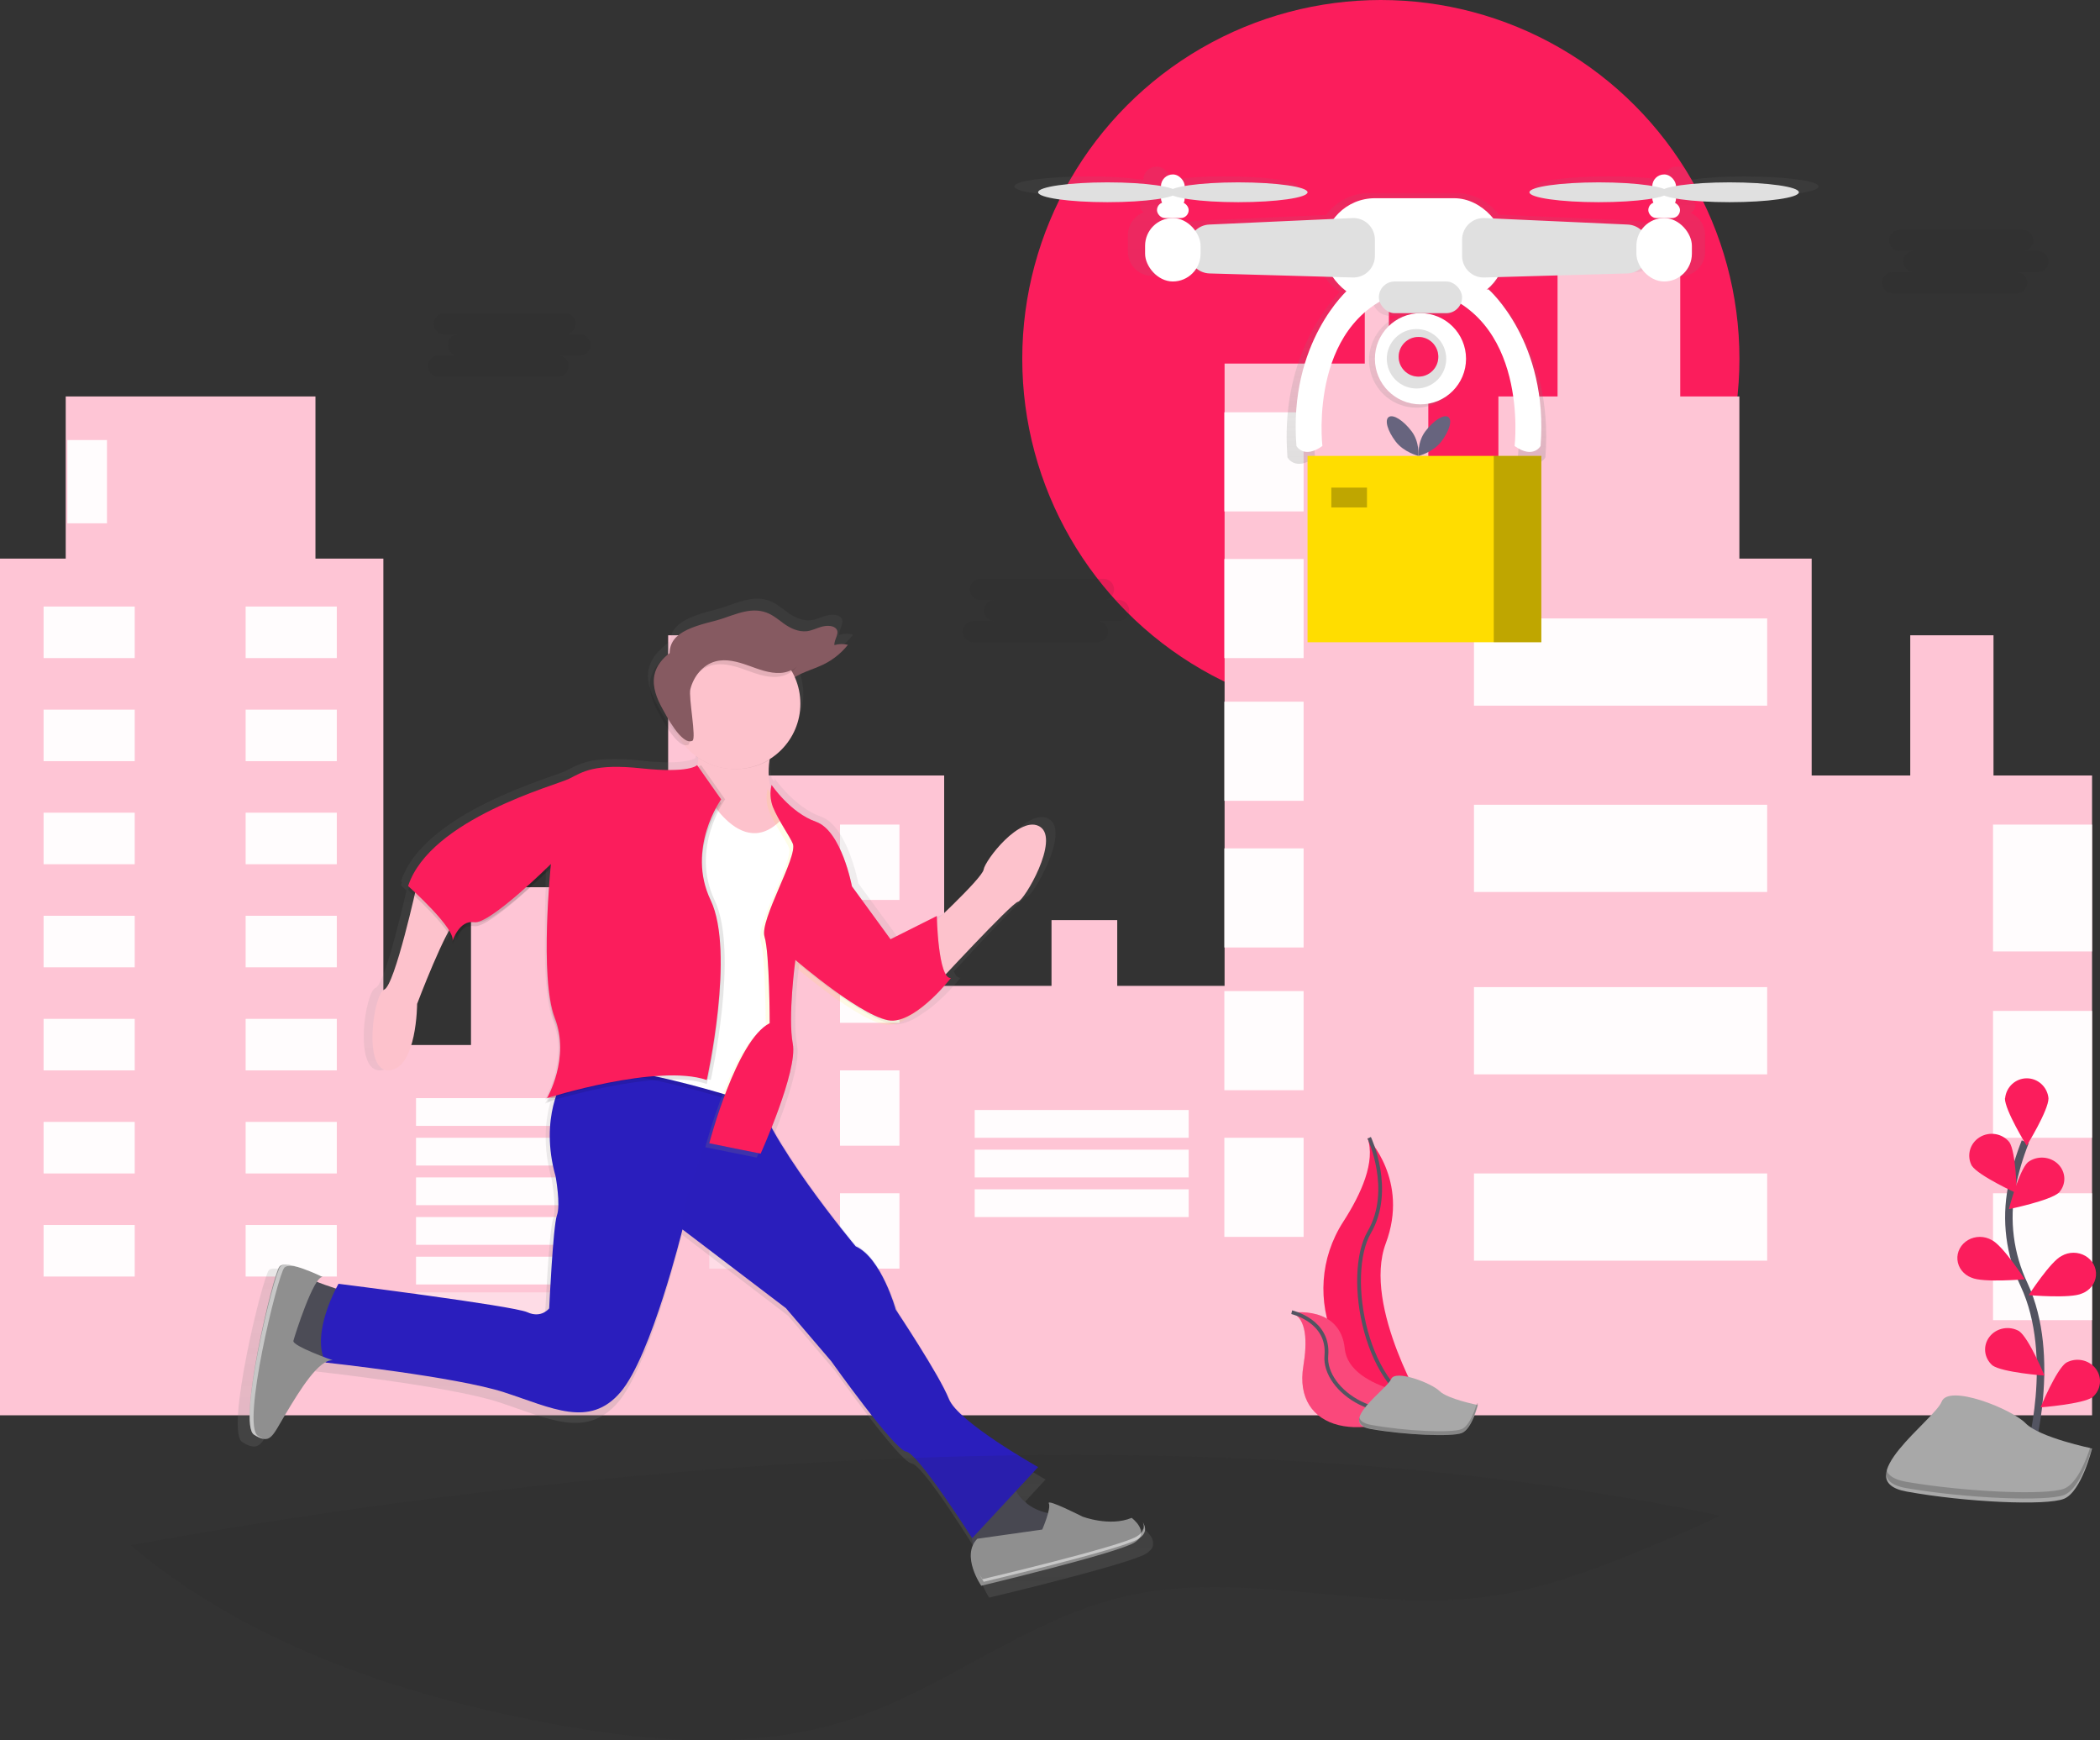 <?xml version="1.0" encoding="UTF-8"?>
<svg width="560px" height="464px" viewBox="0 0 560 464" version="1.1" xmlns="http://www.w3.org/2000/svg" xmlns:xlink="http://www.w3.org/1999/xlink">
    <rect x="0" y="0" width="560" height="464" fill="#333333" stroke="none"/>
    <!-- Generator: Sketch 51.3 (57544) - http://www.bohemiancoding.com/sketch -->
    <title>Group 2</title>
    <desc>Created with Sketch.</desc>
    <defs>
        <linearGradient x1="49.992%" y1="100.007%" x2="49.992%" y2="-0.007%" id="linearGradient-1">
            <stop stop-color="#808080" stop-opacity="0.25" offset="0%"></stop>
            <stop stop-color="#808080" stop-opacity="0.12" offset="54%"></stop>
            <stop stop-color="#808080" stop-opacity="0.1" offset="100%"></stop>
        </linearGradient>
        <linearGradient x1="5%" y1="34%" x2="5%" y2="0%" id="linearGradient-2">
            <stop stop-color="#808080" stop-opacity="0.25" offset="0%"></stop>
            <stop stop-color="#808080" stop-opacity="0.12" offset="54%"></stop>
            <stop stop-color="#808080" stop-opacity="0.1" offset="100%"></stop>
        </linearGradient>
        <linearGradient x1="49.888%" y1="100.026%" x2="49.888%" y2="0.012%" id="linearGradient-3">
            <stop stop-color="#808080" stop-opacity="0.25" offset="0%"></stop>
            <stop stop-color="#808080" stop-opacity="0.12" offset="54%"></stop>
            <stop stop-color="#808080" stop-opacity="0.1" offset="100%"></stop>
        </linearGradient>
    </defs>
    <g id="Welcome" stroke="none" stroke-width="1" fill="none" fill-rule="evenodd">
        <g id="Full-HD-+-AI" transform="translate(-201, -313)">
            <g id="Group-2" transform="translate(201, 313)">
                <g id="undraw_drone_delivery_5vrm">
                    <ellipse id="Oval-6" fill="#FB1D5C" cx="368.226" cy="95.654" rx="95.623" ry="95.654"></ellipse>
                    <polygon id="Shape" fill="#FEC5D5" fill-rule="nonzero" points="531.599 169.371 509.4 169.371 509.4 206.757 483.112 206.757 483.112 148.926 463.835 148.926 463.835 105.699 448.062 105.699 448.062 61.303 415.348 61.303 415.348 105.699 399.575 105.699 399.575 148.926 380.882 148.926 380.882 96.936 370.367 96.936 370.367 70.649 363.941 70.649 363.941 96.936 326.554 96.936 326.554 262.836 297.929 262.836 297.929 245.311 280.404 245.311 280.404 262.836 251.779 262.836 251.779 206.757 200.372 206.757 200.372 169.371 178.173 169.371 178.173 206.757 177.005 278.608 153.638 278.608 153.638 236.549 125.598 236.549 125.598 278.608 102.231 278.608 102.231 148.926 84.121 148.926 84.121 105.699 17.525 105.699 17.525 148.926 0 148.926 0 377.33 102.231 377.33 177.005 377.33 251.779 377.33 326.554 377.33 380.882 377.33 483.112 377.33 557.887 377.33 557.887 206.757 531.599 206.757"></polygon>
                    <rect id="Rectangle-path" fill="#FFFFFF" fill-rule="nonzero" opacity="0.954" x="11.623" y="161.713" width="24.302" height="13.74"></rect>
                    <rect id="Rectangle-path" fill="#FFFFFF" fill-rule="nonzero" opacity="0.954" transform="translate(77.66, 168.583) rotate(-180) translate(-77.66, -168.583) " x="65.509" y="161.713" width="24.302" height="13.74"></rect>
                    <rect id="Rectangle-path" fill="#FFFFFF" fill-rule="nonzero" opacity="0.954" x="11.623" y="189.194" width="24.302" height="13.74"></rect>
                    <rect id="Rectangle-path" fill="#FFFFFF" fill-rule="nonzero" opacity="0.954" transform="translate(77.66, 196.064) rotate(-180) translate(-77.66, -196.064) " x="65.509" y="189.194" width="24.302" height="13.74"></rect>
                    <rect id="Rectangle-path" fill="#FFFFFF" fill-rule="nonzero" opacity="0.954" x="11.623" y="216.674" width="24.302" height="13.74"></rect>
                    <rect id="Rectangle-path" fill="#FFFFFF" fill-rule="nonzero" opacity="0.954" transform="translate(77.66, 223.544) rotate(-180) translate(-77.66, -223.544) " x="65.509" y="216.674" width="24.302" height="13.74"></rect>
                    <rect id="Rectangle-path" fill="#FFFFFF" fill-rule="nonzero" opacity="0.954" x="11.623" y="244.155" width="24.302" height="13.74"></rect>
                    <rect id="Rectangle-path" fill="#FFFFFF" fill-rule="nonzero" opacity="0.954" transform="translate(77.66, 251.025) rotate(-180) translate(-77.66, -251.025) " x="65.509" y="244.155" width="24.302" height="13.74"></rect>
                    <rect id="Rectangle-path" fill="#FFFFFF" fill-rule="nonzero" opacity="0.954" x="11.623" y="271.636" width="24.302" height="13.74"></rect>
                    <rect id="Rectangle-path" fill="#FFFFFF" fill-rule="nonzero" opacity="0.954" transform="translate(77.66, 278.506) rotate(-180) translate(-77.66, -278.506) " x="65.509" y="271.636" width="24.302" height="13.74"></rect>
                    <rect id="Rectangle-path" fill="#FFFFFF" fill-rule="nonzero" opacity="0.954" x="11.623" y="299.116" width="24.302" height="13.74"></rect>
                    <rect id="Rectangle-path" fill="#FFFFFF" fill-rule="nonzero" opacity="0.954" transform="translate(77.66, 305.986) rotate(-180) translate(-77.66, -305.986) " x="65.509" y="299.116" width="24.302" height="13.74"></rect>
                    <rect id="Rectangle-path" fill="#FFFFFF" fill-rule="nonzero" opacity="0.954" x="11.623" y="326.597" width="24.302" height="13.74"></rect>
                    <rect id="Rectangle-path" fill="#FFFFFF" fill-rule="nonzero" opacity="0.954" transform="translate(77.66, 333.467) rotate(-180) translate(-77.66, -333.467) " x="65.509" y="326.597" width="24.302" height="13.74"></rect>
                    <rect id="Rectangle-path" fill="#FFFFFF" fill-rule="nonzero" opacity="0.954" x="110.943" y="292.774" width="57.057" height="7.399"></rect>
                    <rect id="Rectangle-path" fill="#FFFFFF" fill-rule="nonzero" opacity="0.954" x="110.943" y="303.344" width="57.057" height="7.399"></rect>
                    <rect id="Rectangle-path" fill="#FFFFFF" fill-rule="nonzero" opacity="0.954" x="110.943" y="313.913" width="57.057" height="7.399"></rect>
                    <rect id="Rectangle-path" fill="#FFFFFF" fill-rule="nonzero" opacity="0.954" x="259.925" y="295.945" width="57.057" height="7.399"></rect>
                    <rect id="Rectangle-path" fill="#FFFFFF" fill-rule="nonzero" opacity="0.954" x="259.925" y="306.515" width="57.057" height="7.399"></rect>
                    <rect id="Rectangle-path" fill="#FFFFFF" fill-rule="nonzero" opacity="0.954" x="259.925" y="317.084" width="57.057" height="7.399"></rect>
                    <rect id="Rectangle-path" fill="#FFFFFF" fill-rule="nonzero" opacity="0.954" x="110.943" y="324.483" width="57.057" height="7.399"></rect>
                    <rect id="Rectangle-path" fill="#FFFFFF" fill-rule="nonzero" opacity="0.954" x="110.943" y="335.052" width="57.057" height="7.399"></rect>
                    <rect id="Rectangle-path" fill="#FFFFFF" fill-rule="nonzero" opacity="0.4" x="110.943" y="344.565" width="57.057" height="7.399"></rect>
                    <rect id="Rectangle-path" fill="#FFFFFF" fill-rule="nonzero" opacity="0.4" x="189.132" y="219.845" width="15.849" height="20.082"></rect>
                    <rect id="Rectangle-path" fill="#FFFFFF" fill-rule="nonzero" opacity="0.954" transform="translate(231.925, 229.886) rotate(-180) translate(-231.925, -229.886) " x="224" y="219.845" width="15.849" height="20.082"></rect>
                    <rect id="Rectangle-path" fill="#FFFFFF" fill-rule="nonzero" opacity="0.4" x="189.132" y="252.61" width="15.849" height="20.082"></rect>
                    <rect id="Rectangle-path" fill="#FFFFFF" fill-rule="nonzero" opacity="0.954" transform="translate(231.925, 262.651) rotate(-180) translate(-231.925, -262.651) " x="224" y="252.61" width="15.849" height="20.082"></rect>
                    <rect id="Rectangle-path" fill="#FFFFFF" fill-rule="nonzero" opacity="0.4" x="189.132" y="285.376" width="15.849" height="20.082"></rect>
                    <rect id="Rectangle-path" fill="#FFFFFF" fill-rule="nonzero" opacity="0.954" transform="translate(231.925, 295.417) rotate(-180) translate(-231.925, -295.417) " x="224" y="285.376" width="15.849" height="20.082"></rect>
                    <rect id="Rectangle-path" fill="#FFFFFF" fill-rule="nonzero" opacity="0.4" x="189.132" y="318.141" width="15.849" height="20.082"></rect>
                    <rect id="Rectangle-path" fill="#FFFFFF" fill-rule="nonzero" opacity="0.954" transform="translate(231.925, 328.182) rotate(-180) translate(-231.925, -328.182) " x="224" y="318.141" width="15.849" height="20.082"></rect>
                    <rect id="Rectangle-path" fill="#FFFFFF" fill-rule="nonzero" opacity="0.954" x="326.491" y="109.923" width="21.132" height="26.424"></rect>
                    <rect id="Rectangle-path" fill="#FFFFFF" fill-rule="nonzero" opacity="0.954" x="326.491" y="149.03" width="21.132" height="26.424"></rect>
                    <rect id="Rectangle-path" fill="#FFFFFF" fill-rule="nonzero" opacity="0.954" x="326.491" y="187.08" width="21.132" height="26.424"></rect>
                    <rect id="Rectangle-path" fill="#FFFFFF" fill-rule="nonzero" opacity="0.954" x="326.491" y="226.187" width="21.132" height="26.424"></rect>
                    <rect id="Rectangle-path" fill="#FFFFFF" fill-rule="nonzero" opacity="0.954" x="326.491" y="264.237" width="21.132" height="26.424"></rect>
                    <rect id="Rectangle-path" fill="#FFFFFF" fill-rule="nonzero" opacity="0.954" x="326.491" y="303.344" width="21.132" height="26.424"></rect>
                    <rect id="Rectangle-path" fill="#FFFFFF" fill-rule="nonzero" opacity="0.945" x="393.057" y="164.884" width="78.189" height="23.253"></rect>
                    <rect id="Rectangle-path" fill="#FFFFFF" fill-rule="nonzero" opacity="0.945" x="393.057" y="214.56" width="78.189" height="23.253"></rect>
                    <rect id="Rectangle-path" fill="#FFFFFF" fill-rule="nonzero" opacity="0.945" x="393.057" y="263.18" width="78.189" height="23.253"></rect>
                    <rect id="Rectangle-path" fill="#FFFFFF" fill-rule="nonzero" opacity="0.945" x="393.057" y="312.856" width="78.189" height="23.253"></rect>
                    <rect id="Rectangle-path" fill="#FFFFFF" fill-rule="nonzero" opacity="0.954" x="17.962" y="117.321" width="10.566" height="22.196"></rect>
                    <rect id="Rectangle-path" fill="#FFFFFF" fill-rule="nonzero" opacity="0.945" x="531.472" y="219.845" width="26.415" height="33.822"></rect>
                    <rect id="Rectangle-path" fill="#FFFFFF" fill-rule="nonzero" opacity="0.945" x="531.472" y="269.522" width="26.415" height="33.822"></rect>
                    <rect id="Rectangle-path" fill="#FFFFFF" fill-rule="nonzero" opacity="0.945" x="531.472" y="318.141" width="26.415" height="33.822"></rect>
                    <path d="M154.523,89.138 L150.549,89.138 C151.573,89.185 152.54,88.659 153.066,87.767 C153.591,86.876 153.591,85.764 153.066,84.872 C152.54,83.981 151.573,83.455 150.549,83.502 L118.359,83.502 C116.872,83.57 115.702,84.812 115.702,86.32 C115.702,87.828 116.872,89.069 118.359,89.138 L122.333,89.138 C121.309,89.091 120.342,89.617 119.816,90.508 C119.291,91.4 119.291,92.512 119.816,93.403 C120.342,94.295 121.309,94.821 122.333,94.774 L116.771,94.774 C115.284,94.843 114.113,96.084 114.113,97.592 C114.113,99.1 115.284,100.341 116.771,100.41 L148.961,100.41 C150.447,100.341 151.618,99.1 151.618,97.592 C151.618,96.084 150.447,94.843 148.961,94.774 L154.523,94.774 C155.547,94.821 156.514,94.295 157.04,93.403 C157.565,92.512 157.565,91.4 157.04,90.508 C156.514,89.617 155.547,89.091 154.523,89.138 Z" id="Shape" fill="#252223" fill-rule="nonzero" opacity="0.1"></path>
                    <path d="M298.168,159.952 L294.12,159.952 C295.163,160 296.148,159.473 296.683,158.582 C297.219,157.691 297.219,156.579 296.683,155.688 C296.148,154.796 295.163,154.27 294.12,154.317 L261.337,154.317 C259.823,154.386 258.631,155.627 258.631,157.135 C258.631,158.643 259.823,159.884 261.337,159.952 L265.384,159.952 C264.341,159.905 263.357,160.432 262.821,161.323 C262.286,162.214 262.286,163.326 262.821,164.217 C263.357,165.108 264.341,165.635 265.384,165.587 L259.719,165.587 C258.676,165.54 257.692,166.067 257.156,166.958 C256.621,167.849 256.621,168.961 257.156,169.852 C257.692,170.743 258.676,171.27 259.719,171.223 L292.503,171.223 C293.545,171.27 294.53,170.743 295.065,169.852 C295.601,168.961 295.601,167.849 295.065,166.958 C294.53,166.067 293.545,165.54 292.503,165.587 L298.168,165.587 C299.21,165.635 300.195,165.108 300.73,164.217 C301.266,163.326 301.266,162.214 300.73,161.323 C300.195,160.432 299.21,159.905 298.168,159.952 Z" id="Shape" fill="#252223" fill-rule="nonzero" opacity="0.1"></path>
                    <path d="M543.3,66.941 L539.252,66.941 C540.295,66.988 541.28,66.462 541.815,65.571 C542.351,64.679 542.351,63.568 541.815,62.676 C541.28,61.785 540.295,61.259 539.252,61.306 L506.469,61.306 C504.955,61.375 503.763,62.616 503.763,64.123 C503.763,65.631 504.955,66.872 506.469,66.941 L510.516,66.941 C509.473,66.894 508.489,67.42 507.953,68.311 C507.418,69.203 507.418,70.314 507.953,71.206 C508.489,72.097 509.473,72.623 510.516,72.576 L504.851,72.576 C503.809,72.529 502.824,73.055 502.288,73.946 C501.753,74.838 501.753,75.95 502.288,76.841 C502.824,77.732 503.809,78.258 504.851,78.211 L537.635,78.211 C538.677,78.258 539.662,77.732 540.198,76.841 C540.733,75.95 540.733,74.838 540.198,73.946 C539.662,73.055 538.677,72.529 537.635,72.576 L543.3,72.576 C544.342,72.623 545.327,72.097 545.862,71.206 C546.398,70.314 546.398,69.203 545.862,68.311 C545.327,67.42 544.342,66.894 543.3,66.941 Z" id="Shape" fill="#252223" fill-rule="nonzero" opacity="0.1"></path>
                    <path d="M465.299,47.043 C460.385,46.995 455.474,47.293 450.601,47.932 C450.601,45.977 449.022,44.392 447.074,44.392 C445.126,44.392 443.546,45.977 443.546,47.932 C438.674,47.293 433.763,46.995 428.849,47.043 C417.975,47.043 409.154,48.213 409.154,49.699 C409.154,51.185 417.97,52.356 428.849,52.356 C433.763,52.403 438.674,52.106 443.546,51.466 C443.546,51.892 443.623,52.314 443.774,52.713 C443.128,53.112 442.716,53.802 442.669,54.562 C442.623,55.323 442.948,56.058 443.541,56.534 C441.81,57.126 440.407,58.421 439.675,60.103 C438.7,59.355 437.52,58.925 436.294,58.868 L399.675,57.23 C396.972,53.6 392.721,51.464 388.207,51.466 L365.154,51.466 C360.602,51.464 356.32,53.637 353.622,57.318 L318.84,58.88 C317.705,58.93 316.608,59.302 315.674,59.951 C314.989,58.478 313.781,57.313 312.287,56.686 C313.052,56.197 313.465,55.307 313.346,54.405 C313.227,53.503 312.598,52.751 311.733,52.479 C311.83,52.15 311.88,51.809 311.879,51.466 C316.751,52.106 321.663,52.403 326.576,52.356 C337.45,52.356 346.271,51.185 346.271,49.699 C346.271,48.213 337.455,47.043 326.576,47.043 C321.663,46.995 316.751,47.293 311.879,47.932 C311.879,45.993 310.313,44.421 308.381,44.421 C306.449,44.421 304.883,45.993 304.883,47.932 C300.01,47.293 295.099,46.995 290.185,47.043 C279.312,47.043 270.491,48.213 270.491,49.699 C270.491,51.185 279.306,52.356 290.185,52.356 C295.099,52.403 300.01,52.106 304.883,51.466 C304.882,51.892 304.959,52.314 305.11,52.713 C304.444,53.123 304.027,53.84 303.999,54.624 C303.971,55.407 304.335,56.153 304.97,56.61 C302.443,57.566 300.77,59.991 300.766,62.701 L300.766,67.066 C300.77,70.644 303.645,73.55 307.209,73.579 L309.791,73.579 C311.845,73.579 313.776,72.602 314.998,70.946 C316.071,71.95 317.472,72.526 318.939,72.567 L353.045,73.526 C354.134,75.251 355.575,76.725 357.272,77.851 C354.007,81.18 341.274,95.944 343.326,121.959 C343.326,121.959 345.384,125.792 350.672,121.959 C350.672,121.959 347.291,92.971 366.221,81.034 C366.879,82.929 368.659,84.199 370.658,84.2 L373.078,84.2 C367.43,86.435 364.164,92.384 365.298,98.37 C366.432,104.356 371.645,108.687 377.715,108.687 C383.786,108.687 388.999,104.356 390.133,98.37 C391.266,92.384 388,86.435 382.353,84.2 L384.773,84.2 C386.772,84.199 388.552,82.929 389.21,81.034 C408.14,92.971 404.759,121.959 404.759,121.959 C410.046,125.792 412.104,121.959 412.104,121.959 C414.437,92.164 397.407,77.125 397.407,77.125 L397.098,77.125 C398.351,76.129 399.431,74.931 400.293,73.579 L436.195,72.573 C437.738,72.537 439.209,71.909 440.305,70.817 C441.517,72.57 443.508,73.615 445.634,73.614 L448.216,73.614 C451.803,73.614 454.711,70.696 454.711,67.096 L454.711,62.73 C454.71,60.159 453.203,57.828 450.863,56.779 C451.678,56.327 452.146,55.432 452.055,54.502 C451.963,53.572 451.33,52.786 450.443,52.502 C450.541,52.174 450.59,51.832 450.589,51.49 C455.462,52.129 460.373,52.426 465.287,52.379 C476.16,52.379 484.981,51.209 484.981,49.723 C484.981,48.236 476.178,47.043 465.299,47.043 Z" id="Shape" fill="url(#linearGradient-1)" fill-rule="nonzero"></path>
                    <ellipse id="Oval" fill="#FFFFFF" fill-rule="nonzero" cx="378.792" cy="95.654" rx="12.151" ry="12.155"></ellipse>
                    <ellipse id="Oval" fill="#E0E0E0" fill-rule="nonzero" cx="377.736" cy="95.654" rx="7.925" ry="7.927"></ellipse>
                    <ellipse id="Oval" fill="#FB1D5C" fill-rule="nonzero" cx="378.264" cy="95.125" rx="5.283" ry="5.285"></ellipse>
                    <ellipse id="Oval" fill="#FB1D5C" fill-rule="nonzero" opacity="0.25" cx="378.264" cy="95.125" rx="5.283" ry="5.285"></ellipse>
                    <path d="M359.55,77.163 C359.55,77.163 343.508,91.177 345.719,118.905 C345.719,118.905 347.656,122.475 352.637,118.905 C352.637,118.905 348.488,83.748 376.151,77.157 L359.55,77.163 Z" id="Shape" fill="#FFFFFF" fill-rule="nonzero"></path>
                    <path d="M396.957,77.163 C396.957,77.163 413.007,91.177 410.813,118.905 C410.813,118.905 408.875,122.475 403.894,118.905 C403.894,118.905 408.043,83.748 380.377,77.157 L396.957,77.163 Z" id="Shape" fill="#FFFFFF" fill-rule="nonzero"></path>
                    <rect id="Rectangle-path" fill="#FFFFFF" fill-rule="nonzero" x="352.906" y="52.847" width="48.604" height="27.481" rx="13.74"></rect>
                    <path d="M360.755,73.984 L322.552,72.903 C319.45,72.817 316.98,70.253 316.981,67.121 L316.981,65.645 C316.981,62.552 319.392,60.007 322.452,59.868 L360.656,58.138 C362.218,58.067 363.741,58.644 364.872,59.735 C366.002,60.826 366.641,62.336 366.642,63.914 L366.642,68.208 C366.641,69.768 366.015,71.262 364.906,72.35 C363.798,73.438 362.301,74.027 360.755,73.984 Z" id="Shape" fill="#E0E0E0" fill-rule="nonzero"></path>
                    <path d="M395.773,73.984 L433.977,72.903 C437.079,72.817 439.548,70.253 439.547,67.121 L439.547,65.645 C439.547,62.552 437.137,60.007 434.076,59.868 L395.873,58.138 C394.31,58.067 392.787,58.644 391.657,59.735 C390.526,60.826 389.887,62.336 389.887,63.914 L389.887,68.208 C389.888,69.768 390.514,71.262 391.622,72.35 C392.731,73.438 394.228,74.027 395.773,73.984 Z" id="Shape" fill="#E0E0E0" fill-rule="nonzero"></path>
                    <rect id="Rectangle-path" fill="#FFFFFF" fill-rule="nonzero" x="305.358" y="58.132" width="14.792" height="16.911" rx="7.396"></rect>
                    <rect id="Rectangle-path" fill="#FFFFFF" fill-rule="nonzero" x="436.377" y="58.132" width="14.792" height="16.911" rx="7.396"></rect>
                    <rect id="Rectangle-path" fill="#FFFFFF" fill-rule="nonzero" x="308.528" y="53.904" width="8.453" height="4.228" rx="2.114"></rect>
                    <rect id="Rectangle-path" fill="#FFFFFF" fill-rule="nonzero" x="309.585" y="46.506" width="6.34" height="9.513" rx="3.17"></rect>
                    <ellipse id="Oval" fill="#E0E0E0" fill-rule="nonzero" cx="295.321" cy="51.262" rx="18.491" ry="2.642"></ellipse>
                    <ellipse id="Oval" fill="#E0E0E0" fill-rule="nonzero" cx="330.189" cy="51.262" rx="18.491" ry="2.642"></ellipse>
                    <rect id="Rectangle-path" fill="#FFFFFF" fill-rule="nonzero" x="439.547" y="53.904" width="8.453" height="4.228" rx="2.114"></rect>
                    <rect id="Rectangle-path" fill="#FFFFFF" fill-rule="nonzero" x="440.604" y="46.506" width="6.34" height="9.513" rx="3.17"></rect>
                    <ellipse id="Oval" fill="#E0E0E0" fill-rule="nonzero" cx="426.34" cy="51.262" rx="18.491" ry="2.642"></ellipse>
                    <ellipse id="Oval" fill="#E0E0E0" fill-rule="nonzero" cx="461.208" cy="51.262" rx="18.491" ry="2.642"></ellipse>
                    <rect id="Rectangle-path" fill="#E0E0E0" fill-rule="nonzero" x="367.698" y="75.043" width="22.189" height="8.456" rx="4.228"></rect>
                    <polygon id="Shape" fill="#FFDD00" fill-rule="nonzero" points="348.679 121.549 348.679 171.226 398.334 171.226 411.019 171.226 411.019 121.549 398.334 121.549"></polygon>
                    <rect id="Rectangle-path" fill="#000000" fill-rule="nonzero" opacity="0.25" x="398.34" y="121.549" width="12.679" height="49.677"></rect>
                    <rect id="Rectangle-path" fill="#000000" fill-rule="nonzero" opacity="0.25" x="355.019" y="130.005" width="9.509" height="5.285"></rect>
                    <path d="M376.425,114.981 C378.605,117.852 378.241,121.549 378.241,121.549 C378.241,121.549 374.378,120.598 372.185,117.728 C369.993,114.858 369.157,111.92 370.368,111.16 C371.579,110.4 374.244,112.106 376.425,114.981 Z" id="Shape" fill="#67647E" fill-rule="nonzero"></path>
                    <path d="M380.104,114.981 C377.923,117.852 378.287,121.549 378.287,121.549 C378.287,121.549 382.151,120.598 384.343,117.728 C386.536,114.858 387.371,111.92 386.16,111.16 C384.949,110.4 382.284,112.106 380.104,114.981 Z" id="Shape" fill="#67647E" fill-rule="nonzero"></path>
                    <path d="M119.512,250.497 L119.396,250.856 C119.446,250.74 119.485,250.62 119.512,250.497 Z" id="Shape" fill="url(#linearGradient-2)" fill-rule="nonzero"></path>
                    <path d="M307.023,413.062 C307.063,413.003 307.104,412.95 307.134,412.892 L307.198,412.769 C307.227,412.711 307.262,412.658 307.285,412.599 L307.332,412.477 C307.332,412.418 307.379,412.359 307.396,412.301 C307.414,412.242 307.396,412.225 307.426,412.184 C307.455,412.143 307.455,412.067 307.467,412.003 C307.478,411.938 307.467,411.932 307.467,411.891 C307.467,411.851 307.467,411.769 307.467,411.704 C307.467,411.64 307.467,411.64 307.467,411.605 C307.467,411.57 307.467,411.476 307.467,411.412 C307.467,411.347 307.467,411.353 307.467,411.324 C307.467,411.295 307.467,411.189 307.467,411.125 L307.467,411.049 C307.467,410.979 307.467,410.909 307.42,410.838 L307.42,410.774 C307.42,410.698 307.373,410.628 307.35,410.552 L307.35,410.505 C307.322,410.427 307.291,410.351 307.256,410.277 L307.256,410.242 C307.221,410.16 307.182,410.08 307.139,410.002 L306.999,409.75 C306.461,408.915 305.783,408.179 304.996,407.574 C298.974,410.06 291.562,407.217 291.562,407.217 C291.562,407.217 281.633,402.25 282.351,403.666 C282.59,404.146 282.468,405.099 282.199,406.164 C277.445,405.164 274.822,402.607 273.397,400.314 L278.811,394.463 C278.811,394.463 256.844,382.043 254.368,375.654 C251.891,369.266 239.842,351.171 239.842,351.171 C239.842,351.171 235.946,336.978 228.861,333.783 C228.861,333.783 214.732,316.876 206.479,302.379 C209.399,295.071 213.488,283.657 212.565,278.784 C211.397,272.711 212.606,261.233 213.091,257.173 C217.01,260.449 232.949,273.419 239.135,273.109 C241.36,272.998 243.755,271.805 246.004,270.213 C251.354,266.82 256.143,260.689 256.143,260.689 C255.419,260.759 254.829,260.104 254.35,258.992 C260.267,252.557 272.521,239.312 273.858,239.043 C275.611,238.686 285.195,222.012 279.88,218.461 C274.565,214.91 265.004,227.687 264.648,230.162 C264.408,231.847 256.996,239.241 252.253,243.828 C252.253,243.711 252.253,243.647 252.253,243.647 L251.552,243.998 C251.552,243.776 251.552,243.647 251.552,243.647 L239.316,249.772 L228.878,235.486 C228.878,235.486 226.046,220.228 218.949,217.741 C211.852,215.255 206.613,207.597 206.613,207.597 C206.547,207.845 206.495,208.097 206.455,208.352 C206.099,207.878 205.906,207.597 205.906,207.597 C205.906,207.597 205.906,207.661 205.86,207.767 C205.325,205.582 205.188,203.319 205.457,201.085 L205.556,201.027 C205.597,200.752 205.644,200.489 205.69,200.237 C213.177,195.689 216.227,186.346 212.869,178.246 C214.674,176.982 217.29,176.198 219.516,175.239 C222.662,173.953 225.419,171.865 227.512,169.183 C226.293,168.878 225.014,168.904 223.809,169.259 C223.657,167.616 225.561,165.749 224.077,164.497 C223.166,163.719 221.466,163.789 220.17,164.176 C218.873,164.562 217.687,165.193 216.309,165.346 C213.908,165.638 211.636,164.474 209.925,163.216 C208.214,161.958 206.602,160.484 204.312,159.887 C199.762,158.717 195.253,161.414 190.685,162.561 C183.349,164.398 179.004,166.364 178.647,171.044 C177.703,171.679 176.833,172.419 176.054,173.249 C174.478,174.622 173.387,176.469 172.947,178.515 C172.328,181.697 173.613,184.95 175.166,187.782 C176.048,189.402 180.289,197.798 183.168,196.692 C183.965,197.609 184.854,198.442 185.82,199.178 C185.726,200.144 185.592,201.121 185.44,202.103 C184.791,202.459 184.086,202.702 183.355,202.823 C181.77,203.118 180.16,203.259 178.548,203.244 C176.028,203.226 173.511,203.071 171.008,202.782 C168.574,202.501 166.127,202.36 163.677,202.361 C162.456,202.357 161.236,202.415 160.021,202.536 L159.834,202.536 L159.11,202.624 L158.999,202.624 L158.21,202.753 L158.123,202.753 L157.48,202.881 L157.334,202.911 L156.68,203.069 L156.038,203.25 L155.932,203.279 L155.43,203.437 L155.319,203.472 C154.94,203.601 154.583,203.742 154.244,203.882 L154.139,203.929 L153.719,204.11 L153.643,204.145 L153.17,204.367 L153.129,204.367 L152.72,204.572 L152.621,204.625 L152.224,204.83 L151.721,205.093 L151.418,205.251 L151.277,205.327 L150.863,205.538 C147.317,207.293 112.956,216.536 106.934,234.988 L107.057,235.099 L107.191,235.222 C107.092,235.491 106.992,235.761 106.905,236.03 C106.905,236.03 107.489,236.556 108.4,237.41 C106.782,244.466 102.448,262.497 100.17,263.351 C97.337,264.416 94.148,286.062 101.59,285.354 C109.031,284.646 109.031,267.259 109.031,267.259 C109.031,267.259 113.937,254.084 117.552,247.397 C118.176,248.23 118.656,249.161 118.972,250.152 L118.972,250.228 L118.972,250.158 C119.059,250.463 119.073,250.783 119.013,251.094 C119.363,250.065 121.18,245.338 124.97,245.969 C129.018,246.648 144.309,231.56 145.758,230.115 C145.723,230.507 145.676,230.998 145.629,231.566 C145.629,231.899 145.571,232.256 145.542,232.642 L145.542,232.765 L145.542,233.058 L145.542,233.251 L145.542,233.549 L145.542,233.76 L145.542,234.058 L145.542,234.327 L145.512,234.766 L145.512,235.123 L145.512,235.374 L145.512,235.731 L145.512,235.971 L145.512,236.346 L145.512,236.597 L145.512,237.007 L145.512,237.241 L145.472,237.884 L145.472,237.972 L145.437,238.557 L145.437,238.762 L145.437,239.253 L145.437,239.487 L145.437,239.99 L145.437,240.201 L145.407,240.786 L145.407,240.903 C145.407,241.157 145.396,241.412 145.372,241.669 L145.372,241.716 C145.372,241.95 145.363,242.184 145.343,242.418 L145.343,242.623 L145.343,243.208 L145.343,243.442 C145.343,243.637 145.343,243.832 145.343,244.027 L145.343,244.226 C145.343,244.76 145.326,245.301 145.291,245.847 L145.291,245.964 C145.291,246.194 145.291,246.424 145.291,246.654 L145.291,246.865 C145.291,247.071 145.291,247.278 145.291,247.485 L145.291,247.701 C145.291,247.927 145.291,248.155 145.291,248.386 L145.291,248.52 C145.291,249.078 145.291,249.64 145.291,250.205 C145.291,250.264 145.291,250.322 145.291,250.386 C145.291,250.605 145.291,250.823 145.291,251.042 C145.291,251.116 145.291,251.192 145.291,251.27 C145.291,251.477 145.291,251.685 145.291,251.896 C145.291,251.954 145.291,252.013 145.291,252.071 C145.291,259.811 145.764,267.692 147.498,272.185 C148.419,274.6 148.909,277.159 148.947,279.744 C148.783,284.417 147.561,288.992 145.372,293.123 L145.787,292.995 L145.711,293.129 L145.939,293.059 C145.588,293.79 145.355,294.194 145.355,294.194 C145.355,294.194 145.869,294.03 146.786,293.761 C145.477,298.383 144.607,305.497 147.125,314.424 C147.125,314.424 148.544,322.229 147.481,325.072 C146.418,327.915 145.355,350.621 145.355,350.621 C145.355,350.621 143.229,353.458 139.333,351.685 C135.437,349.913 87.612,343.881 87.612,343.881 C87.612,343.881 87.502,344.074 87.315,344.419 C85.843,343.957 83.723,343.249 82.175,342.6 C82.759,341.792 83.279,341.33 83.717,341.395 C83.717,341.395 81.164,340.16 78.384,339.183 L77.876,339.008 L77.379,338.844 L77.344,338.844 L76.871,338.698 L76.819,338.698 L76.386,338.575 L76.299,338.575 L75.89,338.469 L75.785,338.469 L75.394,338.382 L75.283,338.382 L74.932,338.311 L74.798,338.311 L74.482,338.259 L74.33,338.259 L74.044,338.224 L73.887,338.224 L73.618,338.224 L73.075,338.224 L72.859,338.224 L72.718,338.224 L72.526,338.265 L72.397,338.265 L72.234,338.323 L72.117,338.364 C72.064,338.39 72.014,338.419 71.965,338.452 L71.877,338.505 C71.806,338.557 71.741,338.618 71.685,338.686 C69.932,340.815 60.003,381.622 64.6,384.459 L64.997,384.699 L65.16,384.793 L65.371,384.91 L65.575,385.015 L65.721,385.091 L65.943,385.196 L66.054,385.249 L66.282,385.348 L66.364,385.383 L66.597,385.471 L66.65,385.471 L66.889,385.547 L66.918,385.547 C69.488,386.243 70.341,383.862 73.454,378.761 C76.503,373.765 80.422,367.464 83.845,365.13 C83.921,365.299 83.997,365.469 84.079,365.633 C84.079,365.633 119.86,369.535 132.966,373.823 C146.073,378.111 156.33,383.769 164.851,373.823 C172.479,364.913 180.102,336.018 181.591,330.162 L181.813,329.284 L181.813,329.208 L181.813,329.132 L210.153,350.779 L222.553,365.328 C222.553,365.328 239.912,389.812 243.101,390.169 C246.29,390.526 260.652,413.957 260.652,413.957 L261.19,413.372 C261.318,414.021 261.418,414.618 261.493,415.127 C260.325,417.941 261.406,421.334 262.469,423.569 L262.516,423.662 L262.638,423.908 L262.703,424.037 L262.819,424.265 L262.878,424.376 L263,424.61 L263.065,424.721 L263.158,424.891 L263.205,424.979 L263.327,425.189 L263.38,425.277 L263.456,425.4 L263.497,425.47 L263.59,425.622 L263.625,425.681 L263.684,425.769 L263.684,425.809 L263.742,425.903 L263.777,425.95 C263.777,425.95 300.977,417.081 305.58,414.249 C305.726,414.161 305.86,414.068 305.989,413.974 L306.106,413.881 L306.339,413.693 L306.456,413.582 L306.637,413.413 L306.742,413.29 L306.882,413.126 L307.023,413.062 Z" id="Shape" fill="url(#linearGradient-3)" fill-rule="nonzero"></path>
                    <path d="M90.722,343.896 C90.722,343.896 82.53,341.431 82.189,340.377 C81.848,339.323 75.019,359.723 75.019,359.723 L81.848,364.647 C81.848,364.647 89.018,360.425 92.773,361.128 C96.529,361.83 90.722,343.896 90.722,343.896 Z" id="Shape" fill="#4C4C56" fill-rule="nonzero"></path>
                    <path d="M269.346,393.185 C269.346,393.185 270.371,402.715 281.672,403.739 C292.973,404.764 274.138,413.269 274.138,413.269 L259.76,414.323 C259.76,414.323 259.418,408.367 257.019,403.769 C254.62,399.171 269.346,393.185 269.346,393.185 Z" id="Shape" fill="#4C4C56" fill-rule="nonzero"></path>
                    <path d="M150.238,287.842 C150.238,287.842 143.689,297.832 148.172,313.682 C148.172,313.682 149.55,321.263 148.517,324.016 C147.483,326.768 146.45,348.823 146.45,348.823 C146.45,348.823 144.384,351.581 140.613,349.855 C136.843,348.129 90.27,342.274 90.27,342.274 C90.27,342.274 82.682,355.366 86.82,363.268 C86.82,363.268 121.649,367.059 134.409,371.193 C147.168,375.328 157.173,380.839 165.444,371.193 C173.715,361.548 181.997,327.783 181.997,327.783 L209.583,348.777 L221.654,362.901 C221.654,362.901 238.551,386.67 241.657,387.014 C244.762,387.358 259.243,410.096 259.243,410.096 L276.83,391.149 C276.83,391.149 255.414,379.142 253.004,372.937 C250.593,366.732 238.867,349.167 238.867,349.167 C238.867,349.167 235.073,335.387 228.179,332.285 C228.179,332.285 203.349,302.654 200.938,288.874 C198.528,275.094 159.548,281.649 159.548,281.649 L150.238,287.842 Z" id="Shape" fill="#2A1EBD" fill-rule="nonzero"></path>
                    <path d="M253.011,372.769 C250.595,366.546 238.875,348.91 238.875,348.91 C238.875,348.91 235.081,335.079 228.188,331.965 C228.188,331.965 203.359,302.224 200.949,288.392 C200.452,285.541 198.398,283.557 195.456,282.205 L190.647,296.692 L184.081,316.477 C182.814,320.293 181.612,324.548 181.746,328.494 C181.915,327.838 182.003,327.475 182.003,327.475 L209.587,348.547 L221.657,362.724 C221.657,362.724 238.554,386.583 241.659,386.928 C244.764,387.273 259.245,410.096 259.245,410.096 L276.83,391.078 C276.83,391.078 255.422,378.997 253.011,372.769 Z" id="Shape" fill="#2A1EBD" fill-rule="nonzero" opacity="0.1"></path>
                    <path d="M206.023,199.282 C206.023,199.282 203.152,206.718 206.872,213.639 C210.592,220.56 205.345,232.838 201.952,233.546 C198.559,234.255 184.994,225.244 183.978,219.365 C182.961,213.487 188.387,201.378 185.7,193.421 L206.023,199.282 Z" id="Shape" fill="#FDC2CC" fill-rule="nonzero"></path>
                    <path d="M458.566,404.083 C454.406,406.226 450.047,408.078 445.747,409.923 C429.861,416.627 413.735,423.39 396.668,425.691 C364.638,430.006 331.557,418.321 300.07,425.591 C273.69,431.676 251.873,450.323 226.101,458.627 C214.117,462.487 201.649,464 189.07,464 L187.416,464 C185.858,463.981 184.312,463.942 182.777,463.883 C170.022,463.404 157.215,461.518 144.711,459.106 C105.232,451.514 65.052,437.598 34.868,411.979 C122.76,395.902 303.798,371.269 458.566,404.083 Z" id="Shape" fill="#252223" fill-rule="nonzero" opacity="0.1"></path>
                    <path d="M277.931,407.797 C277.931,407.797 280.354,402.23 279.687,400.834 C279.02,399.437 288.637,404.333 288.637,404.333 C288.637,404.333 295.901,407.12 301.778,404.681 C301.778,404.681 306.964,408.51 302.469,411.291 C297.973,414.072 261.665,422.779 261.665,422.779 C261.665,422.779 256.133,414.773 260.629,410.248 L277.931,407.797 Z" id="Shape" fill="#8F8F8F" fill-rule="nonzero"></path>
                    <path d="M187.649,211.39 C187.649,211.39 198.325,233.126 210.038,217.597 C210.038,217.597 221.752,241.401 217.962,245.197 C215.267,247.823 212.389,250.255 209.35,252.473 L203.152,295.945 C203.152,295.945 168.017,283.868 153.208,285.942 L175.947,231.432 L187.649,211.39 Z" id="Shape" fill="#000000" fill-rule="nonzero" opacity="0.1"></path>
                    <path d="M187.649,210.333 C187.649,210.333 198.325,232.076 210.038,216.543 C210.038,216.543 221.752,240.354 217.962,244.151 C215.266,246.769 212.388,249.192 209.35,251.401 L203.152,294.888 C203.152,294.888 168.017,282.807 153.208,284.881 L175.947,230.353 L187.649,210.333 Z" id="Shape" fill="#FFFFFF" fill-rule="nonzero"></path>
                    <path d="M111.231,235.699 C111.231,235.699 105.293,262.787 102.461,263.827 C99.628,264.867 96.522,286.053 103.862,285.359 C111.202,284.666 111.231,267.648 111.231,267.648 C111.231,267.648 118.951,247.156 122.104,244.723 C125.257,242.289 111.231,235.699 111.231,235.699 Z" id="Shape" fill="#FDC2CC" fill-rule="nonzero"></path>
                    <path d="M246.189,248.703 C246.189,248.703 261.958,234.233 262.308,231.818 C262.658,229.403 272.117,217.003 277.372,220.444 C282.626,223.885 273.167,240.083 271.441,240.433 C269.715,240.783 249.018,263.18 249.018,263.18 L246.189,248.703 Z" id="Shape" fill="#FDC2CC" fill-rule="nonzero"></path>
                    <path d="M185.91,205.048 C185.91,205.048 184.005,207.289 171.186,205.912 C158.368,204.534 155.248,206.945 151.789,208.673 C148.329,210.401 114.723,219.362 108.83,237.277 C108.83,237.277 121.994,249.005 120.611,252.104 C120.611,252.104 122.37,246.267 126.474,246.932 C130.579,247.598 146.916,231.41 146.916,231.41 C146.916,231.41 143.796,261.766 147.954,272.448 C152.111,283.131 145.878,293.831 145.878,293.831 C145.878,293.831 175.326,284.491 188.49,289.004 C188.49,289.004 196.113,254.86 189.528,241.066 C182.943,227.271 192.302,214.166 192.302,214.166 L185.91,205.048 Z" id="Shape" fill="#000000" fill-rule="nonzero" opacity="0.1"></path>
                    <path d="M186.951,203.991 C186.951,203.991 185.045,206.232 172.23,204.855 C159.414,203.477 156.295,205.888 152.836,207.615 C149.377,209.343 115.779,218.302 109.887,236.214 C109.887,236.214 123.048,247.939 121.665,251.038 C121.665,251.038 123.424,245.202 127.527,245.867 C131.631,246.533 147.964,230.348 147.964,230.348 C147.964,230.348 144.845,260.698 149.002,271.378 C153.159,282.059 146.933,292.774 146.933,292.774 C146.933,292.774 176.375,283.436 189.536,287.948 C189.536,287.948 197.157,253.811 190.574,240.019 C183.99,226.228 193.358,213.119 193.358,213.119 L186.951,203.991 Z" id="Shape" fill="#000000" fill-rule="nonzero" opacity="0.1"></path>
                    <path d="M185.894,203.991 C185.894,203.991 183.989,206.233 171.173,204.855 C158.357,203.477 155.239,205.888 151.78,207.616 C148.321,209.344 114.722,218.305 108.83,236.22 C108.83,236.22 121.992,247.948 120.608,251.048 C120.608,251.048 122.367,245.21 126.471,245.875 C130.575,246.541 146.908,230.353 146.908,230.353 C146.908,230.353 143.789,260.709 147.945,271.391 C152.102,282.074 145.87,292.774 145.87,292.774 C145.87,292.774 175.312,283.434 188.474,287.947 C188.474,287.947 196.095,253.803 189.511,240.009 C182.928,226.215 192.302,213.121 192.302,213.121 L185.894,203.991 Z" id="Shape" fill="#FB1D5C" fill-rule="nonzero"></path>
                    <path d="M204.702,210.333 C204.702,210.333 209.676,217.736 216.53,220.149 C223.384,222.563 226.129,237.37 226.129,237.37 L236.412,251.488 L248.756,245.309 C248.756,245.309 249.098,262.186 252.528,261.842 C252.528,261.842 243.957,272.865 237.097,273.209 C230.237,273.553 211.045,256.968 211.045,256.968 C211.045,256.968 208.991,272.125 210.361,279.353 C211.73,286.582 201.789,308.629 201.789,308.629 L188.075,305.871 C188.075,305.871 195.278,278.321 204.192,273.844 C204.192,273.844 204.192,255.248 202.822,250.771 C201.452,246.294 211.736,229.418 210.366,225.973 C209.595,224.043 206.577,219.91 205.05,216.156 C204.35,214.295 204.229,212.264 204.702,210.333 Z" id="Shape" fill="#F8E71C" fill-rule="nonzero" opacity="0.1"></path>
                    <path d="M205.763,209.276 C205.763,209.276 210.736,216.676 217.59,219.089 C224.443,221.501 227.188,236.303 227.188,236.303 L237.47,250.417 L249.813,244.222 C249.813,244.222 250.155,261.093 253.585,260.749 C253.585,260.749 245.014,271.768 238.155,272.112 C231.296,272.456 212.1,255.93 212.1,255.93 C212.1,255.93 210.046,271.081 211.415,278.307 C212.785,285.533 202.844,307.572 202.844,307.572 L189.132,304.815 C189.132,304.815 196.333,277.275 205.247,272.8 C205.247,272.8 205.247,254.21 203.877,249.735 C202.508,245.26 212.791,228.389 211.421,224.945 C210.649,223.017 207.632,218.885 206.106,215.132 C205.4,213.261 205.28,211.217 205.763,209.276 Z" id="Shape" fill="#000000" fill-rule="nonzero" opacity="0.1"></path>
                    <path d="M205.757,209.276 C205.757,209.276 210.73,216.676 217.584,219.089 C224.437,221.501 227.182,236.303 227.182,236.303 L237.47,250.417 L249.813,244.222 C249.813,244.222 250.155,261.093 253.585,260.749 C253.585,260.749 245.014,271.768 238.155,272.112 C231.296,272.456 212.1,255.93 212.1,255.93 C212.1,255.93 210.046,271.081 211.415,278.307 C212.785,285.533 202.844,307.572 202.844,307.572 L189.132,304.815 C189.132,304.815 196.333,277.275 205.247,272.8 C205.247,272.8 205.247,254.21 203.877,249.735 C202.508,245.26 212.791,228.389 211.421,224.945 C210.649,223.017 207.632,218.885 206.106,215.132 C205.398,213.261 205.276,211.218 205.757,209.276 Z" id="Shape" fill="#FB1D5C" fill-rule="nonzero"></path>
                    <path d="M86.045,340.463 C86.045,340.463 76.209,335.604 74.51,337.684 C72.81,339.764 63.313,379.685 67.723,382.464 C72.133,385.244 72.471,383.158 76.203,376.912 C79.936,370.665 85.023,362.333 88.755,362.68 C88.755,362.68 77.897,358.861 78.242,357.474 C78.586,356.087 83.673,340.117 86.045,340.463 Z" id="Shape" fill="#8F8F8F" fill-rule="nonzero"></path>
                    <path d="M185.543,201.571 C191.251,205.78 199.011,206.204 205.167,202.644 C205.337,201.478 205.629,200.331 206.038,199.222 L184.906,193.421 C185.776,195.84 185.836,198.671 185.543,201.571 Z" id="Shape" fill="#000000" fill-rule="nonzero" opacity="0.1"></path>
                    <path d="M198.352,188.056 C202.551,188.412 207.683,187.636 209.229,184.82 C209.678,184.01 209.771,183.096 210.226,182.309 C211.544,179.975 215.312,179.021 218.339,177.711 C221.398,176.481 224.078,174.484 226.113,171.918 C224.926,171.626 223.682,171.651 222.509,171.993 C222.363,170.424 224.2,168.631 222.771,167.435 C221.885,166.694 220.234,166.763 218.969,167.131 C217.703,167.498 216.56,168.102 215.213,168.28 C212.88,168.562 210.669,167.447 209.001,166.24 C207.333,165.033 205.77,163.625 203.542,163.056 C199.122,161.906 194.73,164.521 190.291,165.613 C181.187,167.86 176.772,170.297 179.245,178.096 C181.077,183.872 190.711,187.406 198.352,188.056 Z" id="Shape" fill="#865A61" fill-rule="nonzero"></path>
                    <ellipse id="Oval" fill="#FDC2CC" fill-rule="nonzero" cx="196" cy="187.608" rx="17.434" ry="17.44"></ellipse>
                    <path d="M183.039,184.811 C183.879,181.46 186.308,178.334 189.688,177.404 C192.563,176.613 195.62,177.474 198.431,178.473 C201.241,179.473 204.104,180.64 207.085,180.466 C210.066,180.293 213.194,178.271 213.417,175.348 C213.471,174.895 213.396,174.437 213.199,174.025 C212.896,173.539 212.468,173.141 211.959,172.869 C207.591,170.131 202.623,167.976 197.443,168.057 C193.18,168.126 189.106,169.698 185.144,171.246 C180.146,173.199 174.461,175.931 173.432,181.119 C172.844,184.181 174.085,187.295 175.607,190.033 C176.489,191.616 180.758,199.924 183.58,198.554 C184.72,198.023 182.498,186.96 183.039,184.811 Z" id="Shape" fill="#000000" fill-rule="nonzero" opacity="0.1"></path>
                    <path d="M184.095,183.754 C184.936,180.403 187.364,177.277 190.745,176.347 C193.62,175.556 196.677,176.417 199.487,177.416 C202.298,178.416 205.161,179.583 208.142,179.409 C211.122,179.236 214.25,177.214 214.474,174.291 C214.528,173.838 214.452,173.38 214.256,172.968 C213.953,172.483 213.525,172.084 213.015,171.812 C208.647,169.074 203.679,166.919 198.5,167 C194.237,167.069 190.163,168.641 186.2,170.189 C181.203,172.142 175.517,174.874 174.489,180.062 C173.901,183.124 175.141,186.238 176.664,188.976 C177.546,190.559 181.814,198.867 184.636,197.498 C185.777,196.966 183.56,185.903 184.095,183.754 Z" id="Shape" fill="#865A61" fill-rule="nonzero"></path>
                    <path d="M68.805,382.843 C64.266,380.061 74.042,340.107 75.791,338.025 C76.553,337.113 78.929,337.531 81.358,338.295 C78.604,337.337 75.62,336.631 74.745,337.707 C72.972,339.789 63.22,379.744 67.759,382.525 C68.531,383.047 69.386,383.435 70.289,383.672 C69.776,383.429 69.28,383.152 68.805,382.843 Z" id="Shape" fill="#FFFFFF" fill-rule="nonzero" opacity="0.5"></path>
                    <path d="M304.784,405.868 C305.257,407.038 305.115,408.436 303.16,409.624 C298.623,412.391 261.979,421.032 261.979,421.032 C261.615,420.491 261.282,419.931 260.981,419.353 C261.371,420.174 261.821,420.966 262.328,421.722 C262.328,421.722 298.954,413.081 303.508,410.314 C305.853,408.887 305.588,407.178 304.784,405.868 Z" id="Shape" fill="#FFFFFF" fill-rule="nonzero" opacity="0.5"></path>
                    <path d="M364.67,303.344 C364.67,303.344 375.86,314.675 369.545,331.491 C363.23,348.307 380.377,376.273 380.377,376.273 L379.853,376.186 C356.868,372.101 345.448,345.46 358.228,325.685 C362.976,318.328 366.877,309.704 364.67,303.344 Z" id="Shape" fill="#FB1D5C" fill-rule="nonzero"></path>
                    <path d="M365.117,303.344 C365.117,303.344 371.704,317.237 365.117,328.568 C358.531,339.899 363.991,371.705 381.434,376.273" id="Shape" stroke="#535461"></path>
                    <path d="M344.453,349.992 C344.453,349.992 357.422,347.922 358.604,359.569 C359.786,371.216 383.547,372.829 383.547,372.829 L383.102,373.128 C363.485,386.03 344.734,381.338 347.56,364.214 C348.614,357.845 348.52,351.446 344.453,349.992 Z" id="Shape" fill="#FB1D5C" fill-rule="nonzero"></path>
                    <path d="M344.453,349.992 C344.453,349.992 357.422,347.922 358.604,359.569 C359.786,371.216 383.547,372.829 383.547,372.829 L383.102,373.128 C363.485,386.03 344.734,381.338 347.56,364.214 C348.614,357.845 348.52,351.446 344.453,349.992 Z" id="Shape" fill="#F5F5F5" fill-rule="nonzero" opacity="0.2"></path>
                    <path d="M344.453,349.85 C344.453,349.85 354.521,352.101 353.695,361.415 C352.87,370.729 368.65,381.895 383.547,373.045" id="Shape" stroke="#535461"></path>
                    <path d="M394.113,374.601 C394.113,374.601 386.037,373.002 383.888,370.877 C381.739,368.751 372.047,365.021 370.969,367.685 C369.892,370.349 356.434,379.396 365.587,380.995 C374.741,382.593 387.121,383.126 389.809,382.061 C392.497,380.995 394.113,374.601 394.113,374.601 Z" id="Shape" fill="#A8A8A8" fill-rule="nonzero"></path>
                    <path d="M365.565,379.883 C374.72,381.561 387.102,382.12 389.791,381.002 C391.842,380.148 393.267,376.065 393.847,374.159 L394.113,374.22 C394.113,374.22 392.497,380.924 389.808,382.036 C387.12,383.148 374.743,382.595 365.583,380.918 C362.941,380.437 362.187,379.3 362.471,377.857 C362.68,378.801 363.624,379.523 365.565,379.883 Z" id="Shape" fill="#000000" fill-rule="nonzero" opacity="0.2"></path>
                    <path d="M541.168,387.9 C541.168,387.9 548.746,361.74 539.745,342.489 C535.918,334.438 534.765,325.342 536.458,316.568 C537.292,312.409 538.5,308.336 540.066,304.401" id="Shape" stroke="#535461" stroke-width="2"></path>
                    <path d="M534.642,292.824 C534.642,296.065 540.453,305.458 540.453,305.458 C540.453,305.458 546.264,296.059 546.264,292.824 C545.98,289.8 543.475,287.49 540.479,287.49 C537.483,287.49 534.978,289.8 534.694,292.824 L534.642,292.824 Z" id="Shape" fill="#FB1D5C" fill-rule="nonzero"></path>
                    <path d="M525.829,310.811 C527.626,313.501 537.811,318.141 537.811,318.141 C537.811,318.141 537.626,307.195 535.834,304.511 C533.921,302.146 530.468,301.587 527.869,303.222 C525.27,304.856 524.38,308.146 525.817,310.811 L525.829,310.811 Z" id="Shape" fill="#FB1D5C" fill-rule="nonzero"></path>
                    <path d="M525.741,340.636 C528.688,342.034 539.925,341.07 539.925,341.07 C539.925,341.07 534.066,332.008 531.119,330.609 C529.191,329.49 526.757,329.487 524.826,330.6 C522.894,331.714 521.795,333.754 521.983,335.876 C522.172,337.998 523.616,339.839 525.717,340.636 L525.741,340.636 Z" id="Shape" fill="#FB1D5C" fill-rule="nonzero"></path>
                    <path d="M531.333,364.045 C533.981,365.914 545.208,366.761 545.208,366.761 C545.208,366.761 541.074,356.759 538.426,354.889 C535.781,353.379 532.367,354.03 530.534,356.395 C528.7,358.76 529.046,362.066 531.333,364.039 L531.333,364.045 Z" id="Shape" fill="#FB1D5C" fill-rule="nonzero"></path>
                    <path d="M549.056,317.958 C546.698,320.124 535.698,322.369 535.698,322.369 C535.698,322.369 538.391,312.047 540.749,309.881 C543.156,308.048 546.643,308.248 548.797,310.342 C550.952,312.437 551.064,315.737 549.056,317.958 Z" id="Shape" fill="#FB1D5C" fill-rule="nonzero"></path>
                    <path d="M555.164,344.864 C552.217,346.262 540.981,345.298 540.981,345.298 C540.981,345.298 546.839,336.236 549.786,334.837 C551.714,333.718 554.149,333.715 556.08,334.828 C558.012,335.942 559.111,337.982 558.923,340.104 C558.734,342.225 557.29,344.067 555.188,344.864 L555.164,344.864 Z" id="Shape" fill="#FB1D5C" fill-rule="nonzero"></path>
                    <path d="M558.026,372.5 C555.378,374.37 544.151,375.216 544.151,375.216 C544.151,375.216 548.285,365.215 550.933,363.345 C553.577,361.834 556.991,362.486 558.825,364.85 C560.658,367.215 560.312,370.522 558.026,372.494 L558.026,372.5 Z" id="Shape" fill="#FB1D5C" fill-rule="nonzero"></path>
                    <path d="M557.887,386.168 C557.887,386.168 543.892,383.293 540.16,379.459 C536.428,375.625 519.635,368.916 517.769,373.708 C515.903,378.5 492.579,394.794 508.439,397.669 C524.3,400.544 545.758,401.503 550.417,399.586 C555.076,397.669 557.887,386.168 557.887,386.168 Z" id="Shape" fill="#A8A8A8" fill-rule="nonzero"></path>
                    <path d="M508.437,395.083 C524.3,397.805 545.762,398.712 550.422,396.897 C553.975,395.517 556.444,388.879 557.417,385.786 L557.887,385.882 C557.887,385.882 555.087,396.768 550.422,398.582 C545.756,400.397 524.294,399.489 508.437,396.768 C503.858,395.985 502.548,394.136 503.041,391.804 C503.435,393.325 505.029,394.497 508.437,395.083 Z" id="Shape" fill="#000000" fill-rule="nonzero" opacity="0.2"></path>
                </g>
            </g>
        </g>
    </g>
</svg>